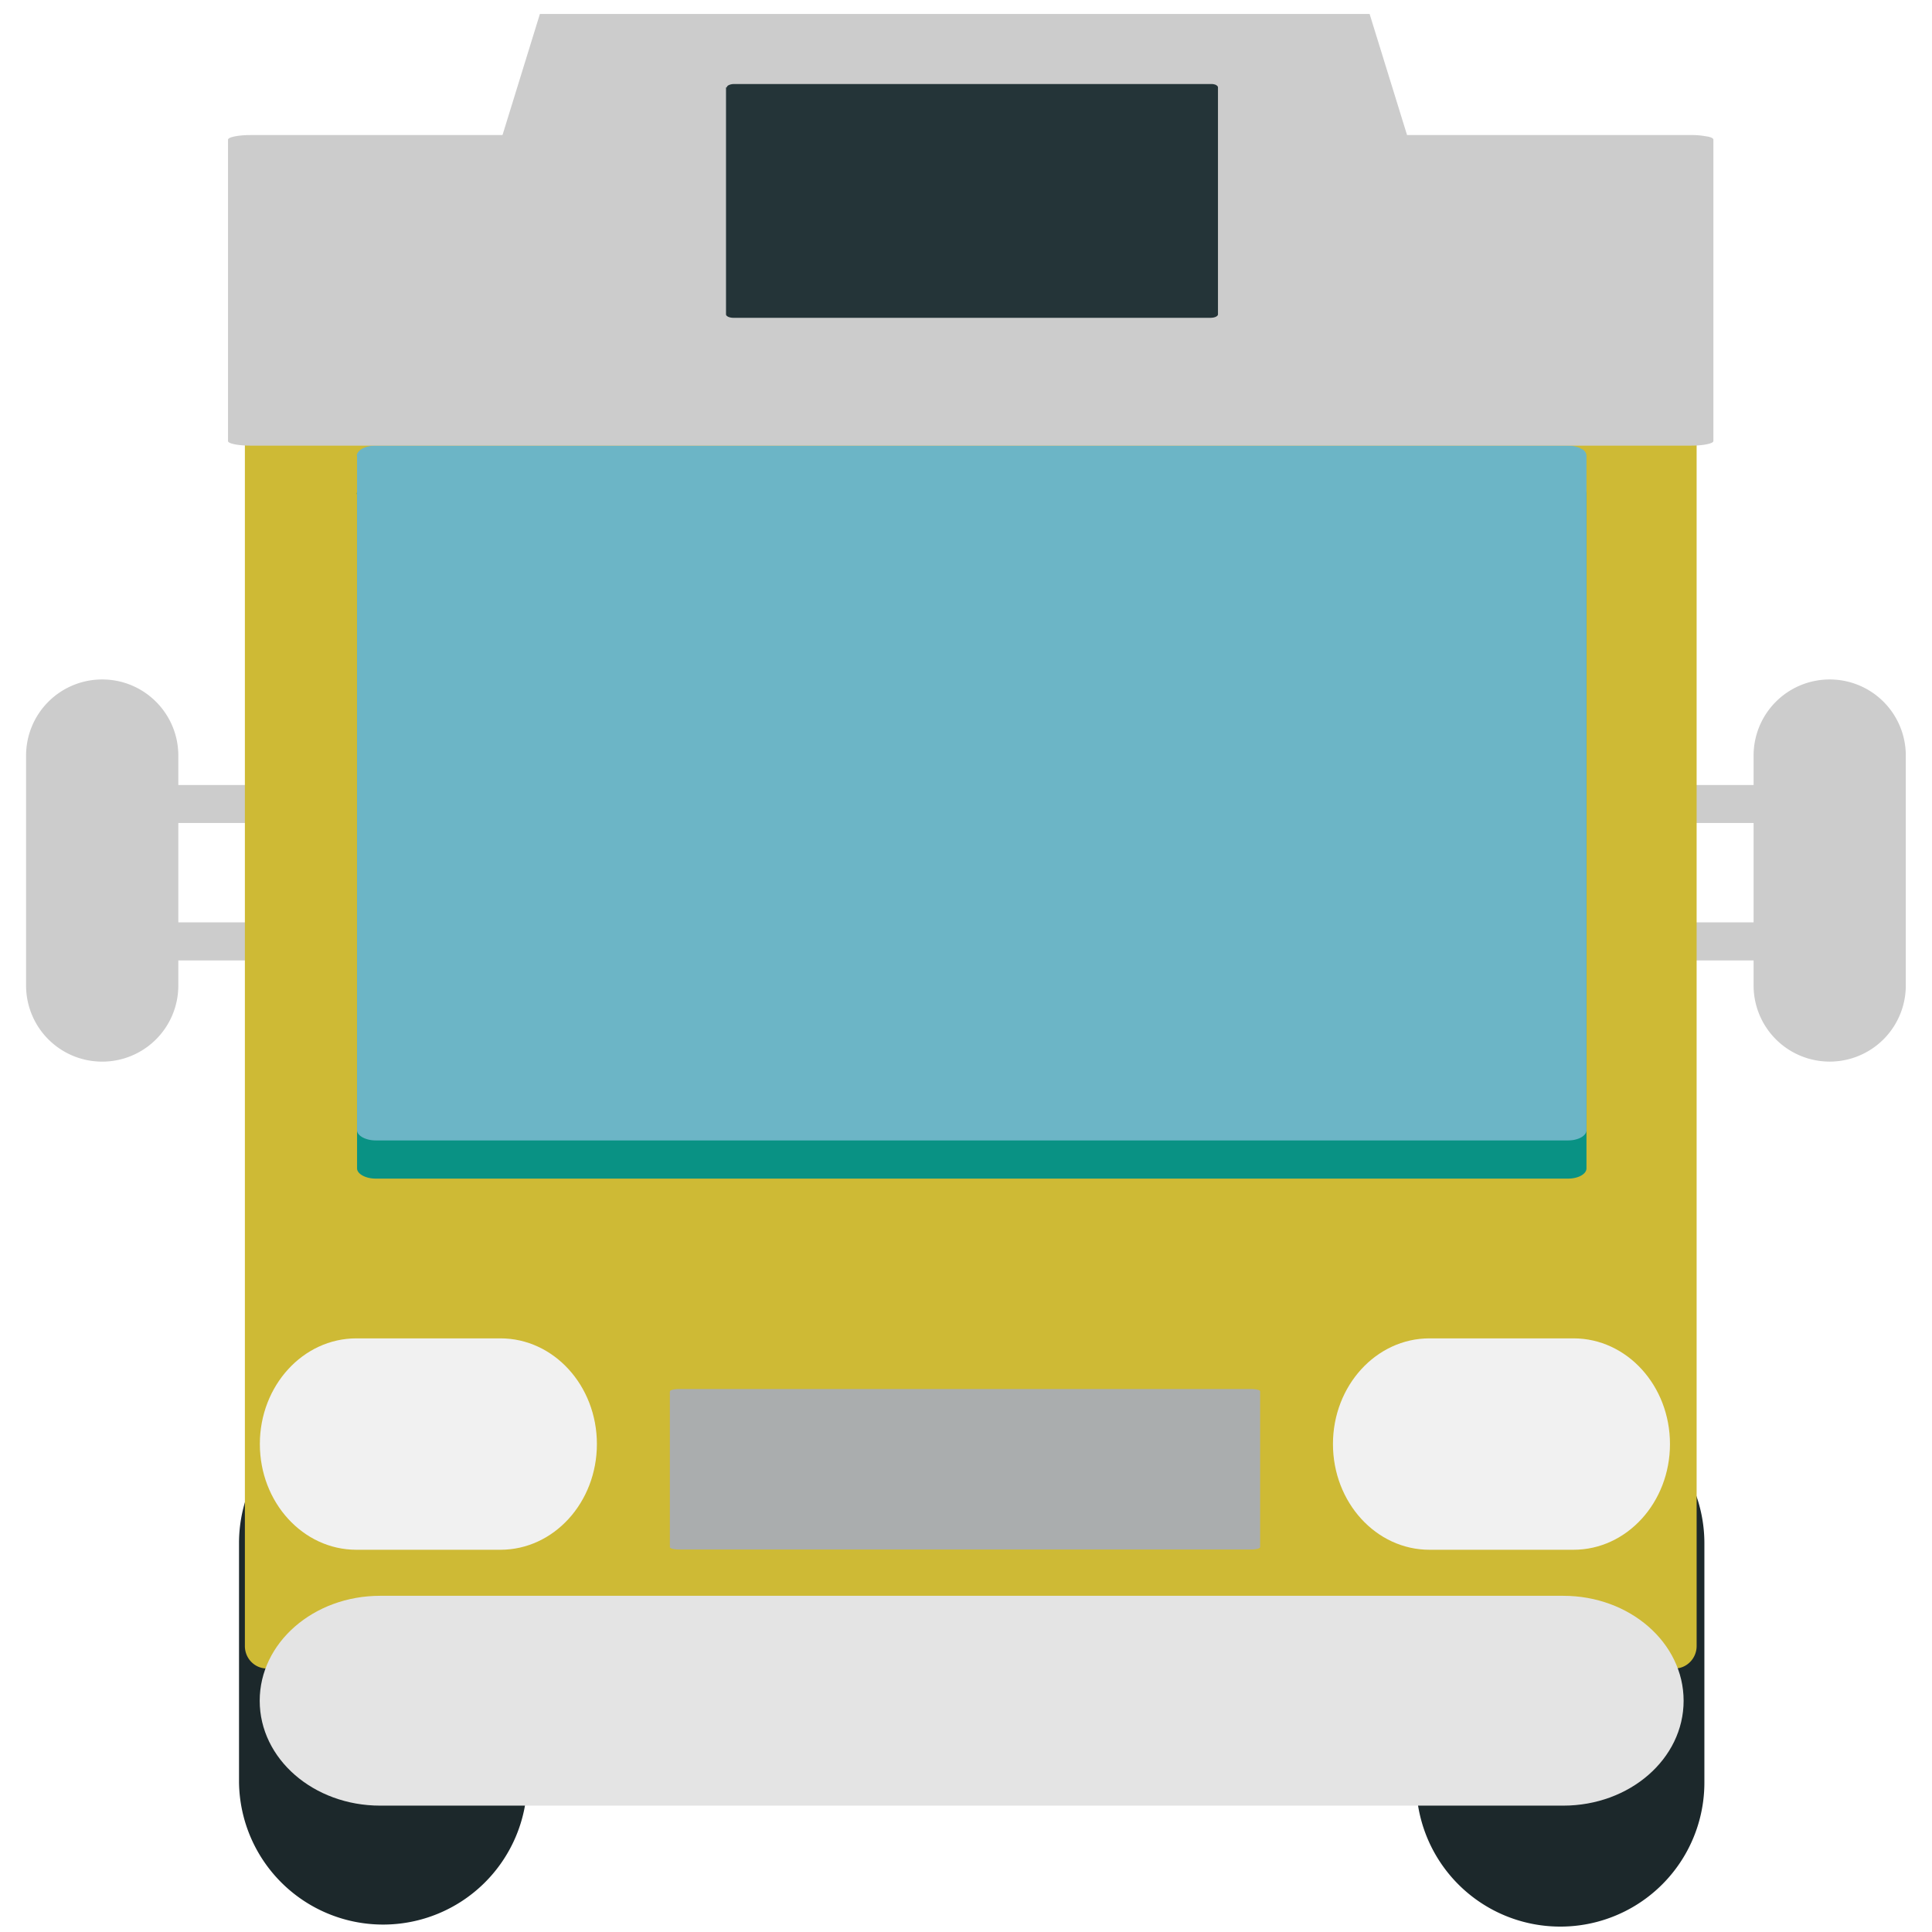 <svg xmlns="http://www.w3.org/2000/svg" width="1em" height="1em" viewBox="0 0 64 64"><path fill="#ccc" d="M60.61 22.508a2.52 2.52 0 0 0-2.52 2.523v.973h-3.02c-.871 0-1.575.284-1.575.63c0 .351.704.628 1.575.628h3.02v3.293h-3.02c-.871 0-1.575.283-1.575.632s.704.628 1.575.628h3.02v.831a2.52 2.52 0 1 0 5.042 0V25.03a2.52 2.52 0 0 0-2.522-2.522m-57.223 0c1.39 0 2.52 1.128 2.52 2.523v.973h3.02c.871 0 1.575.284 1.575.63c0 .351-.704.628-1.575.628h-3.02v3.293h3.02c.871 0 1.575.283 1.575.632s-.704.628-1.575.628h-3.02v.831a2.52 2.52 0 0 1-2.52 2.522a2.52 2.52 0 0 1-2.523-2.522V25.03a2.52 2.52 0 0 1 2.523-2.522M49.2 12.85H14.06L17.885.462H45.37z"/><path fill="#1c282b" d="M56.46 59.05a4.77 4.77 0 0 1-4.772 4.771a4.77 4.77 0 0 1-4.774-4.771v-7.927a4.772 4.772 0 0 1 9.546 0zm-38.997 0a4.773 4.773 0 0 1-9.545 0v-7.93a4.767 4.767 0 0 1 4.771-4.772a4.77 4.77 0 0 1 4.774 4.772z"/><path fill="#ceba35" d="M8.112 5.437v49.09c0 .414.328.744.729.744h46.637c.393 0 .725-.33.725-.744V5.447a.7.7 0 0 0-.193-.506c0-.017-.018-.017-.023-.027l-.022-.012a.66.66 0 0 0-.485-.203H8.844a.74.74 0 0 0-.732.748"/><path fill="#e4e4e4" d="M55.772 56.34c0 1.923-1.784 3.474-3.988 3.474h-39.19c-2.209 0-3.991-1.551-3.991-3.474c0-1.922 1.782-3.477 3.991-3.477h39.19c2.204 0 3.988 1.555 3.988 3.477"/><path fill="#099284" d="M11.828 16.366v22.338c0 .184.283.339.617.339h39.499c.346 0 .61-.155.61-.339V16.367c0-.095-.058-.179-.149-.23h-.031c0-.016-.004-.016-.004-.016a.94.94 0 0 0-.426-.094H12.438c-.336-.002-.618.156-.618.339"/><path fill="#6cb5c6" d="M11.828 15.1v22.339c0 .182.283.339.617.339h39.499c.346 0 .61-.157.61-.339V15.101c0-.092-.058-.175-.149-.227h-.031c0-.018-.004-.018-.004-.018a1 1 0 0 0-.426-.093H12.438c-.336-.002-.618.153-.618.337"/><path fill="#aaadae" d="M22.19 46.1v5.15c0 .043.135.079.296.079h18.962c.169 0 .295-.036.295-.079v-5.159c0-.023-.03-.043-.072-.052h-.016v-.004a1 1 0 0 0-.207-.021H22.49c-.161 0-.296.035-.296.077"/><path fill="#f1f1f1" d="M19.773 47.835c0 1.936-1.429 3.503-3.195 3.503h-4.772c-1.768 0-3.198-1.567-3.198-3.503c0-1.933 1.43-3.5 3.198-3.5h4.772c1.766 0 3.195 1.567 3.195 3.5m35.547 0c0 1.936-1.43 3.503-3.195 3.503h-4.772c-1.766 0-3.197-1.567-3.197-3.503c0-1.933 1.432-3.5 3.197-3.5h4.772c1.766 0 3.195 1.567 3.195 3.5"/><path fill="#ccc" d="M7.553 4.627v9.984c0 .083.337.151.746.151h47.718c.402 0 .741-.068.741-.151V4.627c0-.046-.075-.082-.197-.105c0 0-.019 0-.022-.004l-.023-.002a2.5 2.5 0 0 0-.498-.042H8.3c-.409 0-.747.07-.747.153"/><path fill="#243438" d="M24.05 2.896v7.516c0 .064.111.116.249.116h15.8c.139 0 .248-.052.248-.116V2.896c0-.031-.025-.059-.062-.077v-.004a.4.4 0 0 0-.167-.032H24.324c-.137 0-.248.052-.248.113"/></svg>